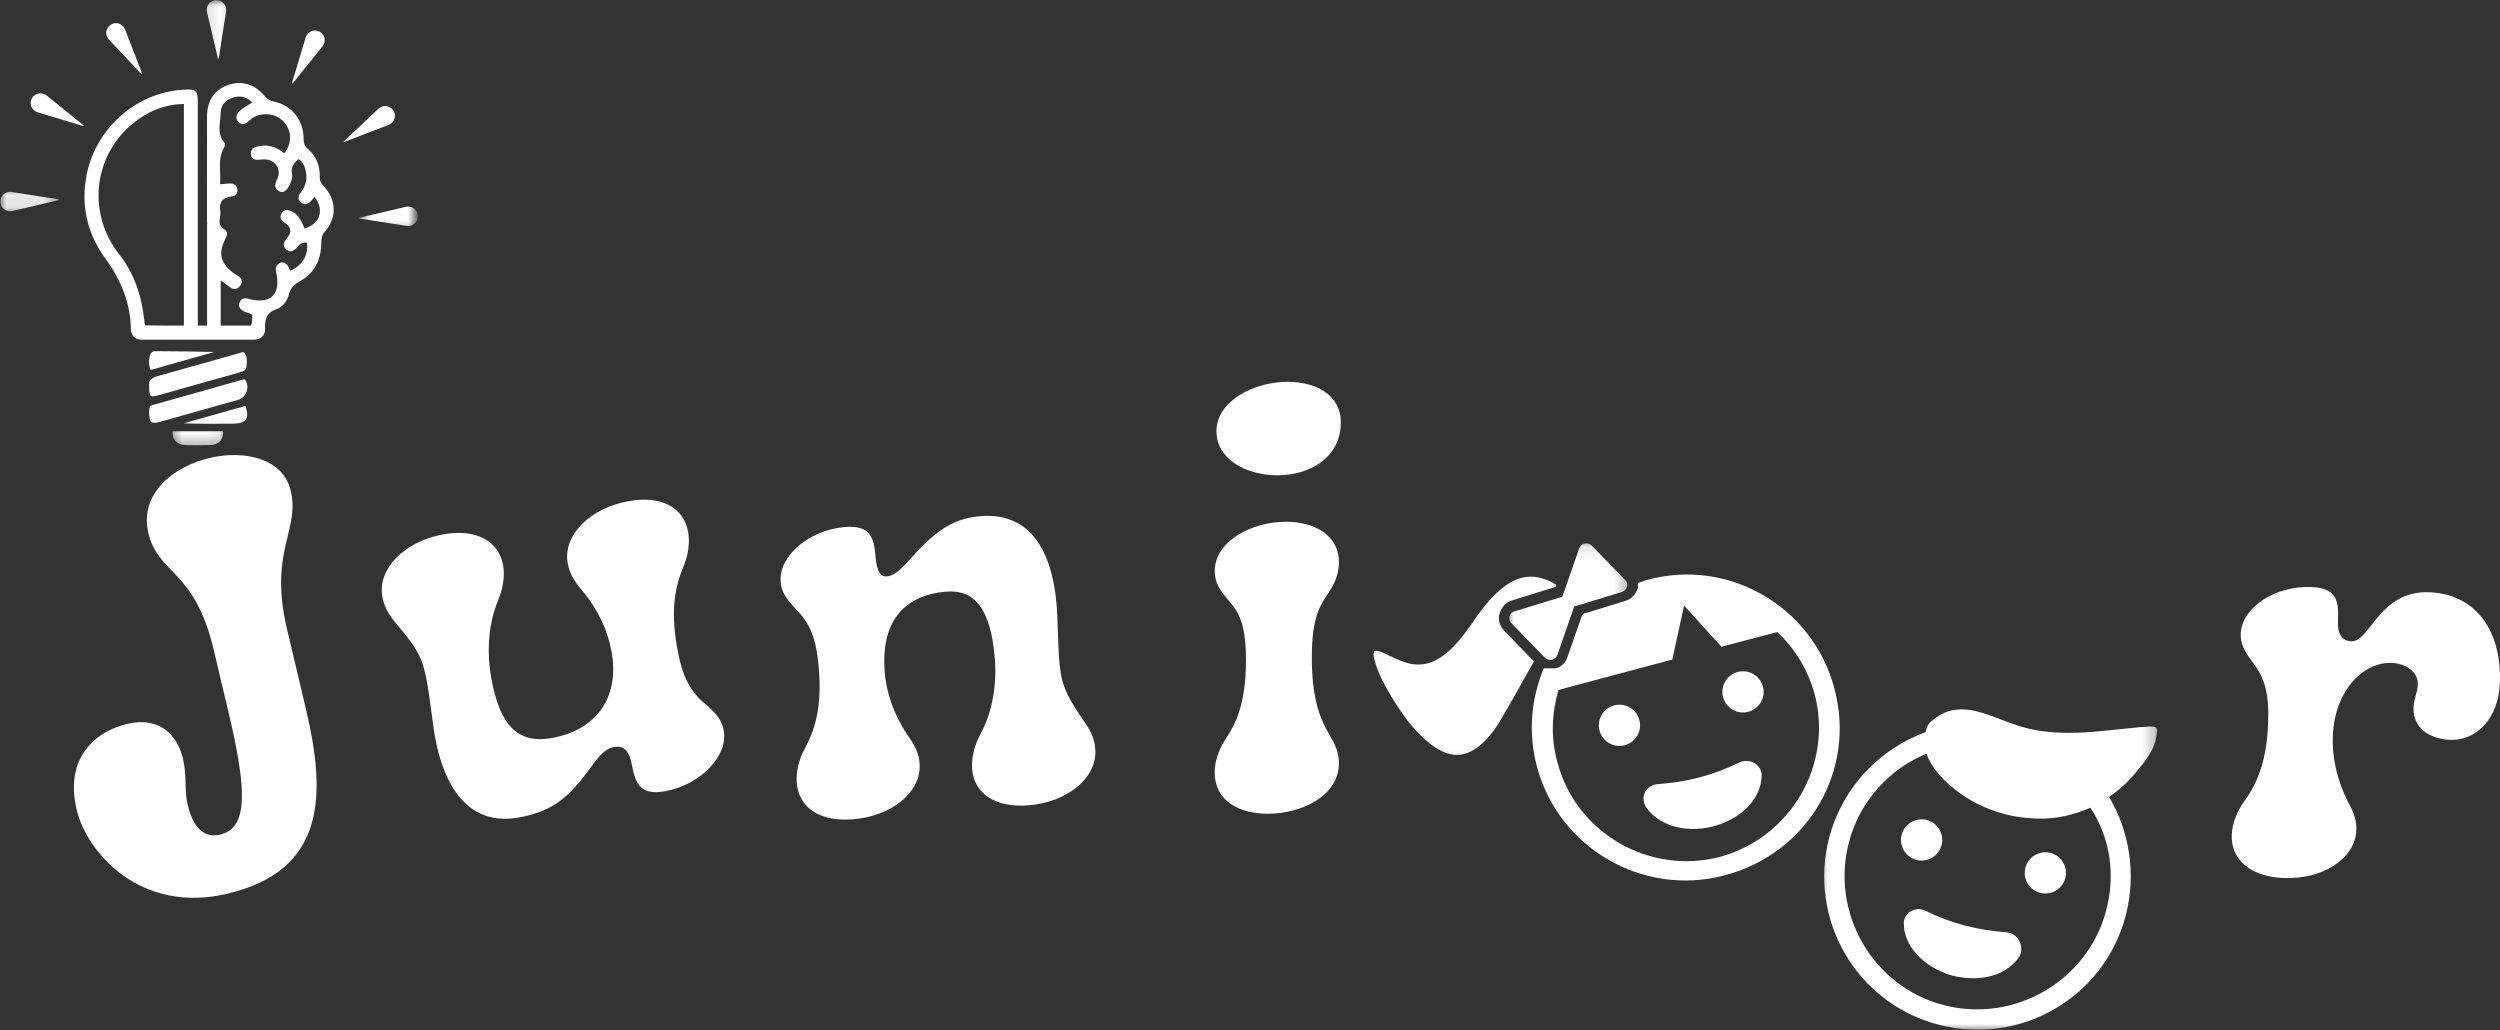<svg width="199" height="82" viewBox="0 0 199 82" fill="none" xmlns="http://www.w3.org/2000/svg">
<rect x="0" y="0" width="199" height="82" fill="#333333" stroke="none"/>
<mask id="mask0_64_490" style="mask-type:luminance" maskUnits="userSpaceOnUse" x="144" y="55" width="28" height="27">
<path d="M144.647 55.596H171.744V82H144.647V55.596Z" fill="white"/>
</mask>
<g mask="url(#mask0_64_490)">
<path d="M170.297 57.886C166.938 58.199 163.579 58.825 160.3 57.652C158.034 56.872 155.848 55.545 153.737 57.418C153.503 57.577 153.349 57.886 153.27 58.278C149.677 59.605 146.707 62.575 145.614 66.636C143.895 73.12 147.724 79.838 154.284 81.557C160.767 83.276 167.485 79.449 169.204 72.886C170.063 69.606 169.516 66.168 167.877 63.435C168.812 62.809 169.596 62.029 170.142 61.324C170.689 60.698 171.469 59.684 171.624 58.745C171.861 57.652 171.624 57.81 170.297 57.886ZM167.643 72.494C166.158 78.119 160.3 81.478 154.676 79.996C149.051 78.51 145.693 72.652 147.178 67.028C148.034 63.748 150.457 61.169 153.349 59.997C153.503 60.464 153.816 61.011 154.205 61.482C155.69 63.277 158.502 65.075 162.094 65.154C163.658 65.23 165.144 64.841 166.392 64.294C167.956 66.636 168.423 69.606 167.643 72.494Z" fill="white"/>
</g>
<path d="M159.753 74.213C157.488 74.058 155.301 73.511 153.269 72.494C152.489 72.105 151.471 72.652 151.55 73.587C151.55 75.151 152.956 76.95 155.377 77.651C157.876 78.277 159.908 77.496 160.768 76.09C161.159 75.306 160.613 74.292 159.753 74.213Z" fill="white"/>
<path d="M163.235 67.897C163.445 67.952 163.634 68.049 163.809 68.179C163.981 68.313 164.122 68.475 164.229 68.66C164.339 68.85 164.408 69.052 164.435 69.269C164.463 69.482 164.449 69.695 164.394 69.905C164.339 70.118 164.243 70.307 164.112 70.479C163.978 70.655 163.82 70.796 163.631 70.902C163.441 71.012 163.239 71.081 163.022 71.108C162.809 71.136 162.596 71.122 162.386 71.067C162.176 71.009 161.984 70.916 161.812 70.785C161.637 70.651 161.499 70.49 161.389 70.304C161.279 70.115 161.21 69.912 161.183 69.695C161.155 69.482 161.169 69.269 161.224 69.056C161.282 68.846 161.375 68.657 161.509 68.482C161.64 68.31 161.802 68.169 161.991 68.062C162.176 67.952 162.379 67.883 162.596 67.856C162.812 67.829 163.025 67.842 163.235 67.897Z" fill="white"/>
<path d="M153.383 65.274C153.593 65.329 153.786 65.425 153.958 65.556C154.13 65.69 154.27 65.848 154.381 66.037C154.487 66.226 154.556 66.429 154.587 66.642C154.614 66.859 154.601 67.072 154.546 67.282C154.487 67.492 154.394 67.684 154.26 67.856C154.13 68.028 153.968 68.169 153.779 68.279C153.59 68.389 153.39 68.458 153.174 68.485C152.957 68.513 152.744 68.499 152.534 68.444C152.325 68.385 152.132 68.293 151.96 68.159C151.788 68.028 151.647 67.866 151.537 67.677C151.431 67.492 151.362 67.289 151.334 67.072C151.303 66.856 151.317 66.642 151.376 66.433C151.431 66.223 151.527 66.031 151.658 65.859C151.792 65.687 151.95 65.546 152.139 65.439C152.328 65.329 152.531 65.26 152.744 65.233C152.961 65.202 153.174 65.216 153.383 65.274Z" fill="white"/>
<path d="M138.429 60.698C136.397 61.716 134.211 62.262 131.945 62.417C131.007 62.496 130.539 63.435 131.007 64.215C131.866 65.542 133.898 66.402 136.397 65.776C138.897 65.075 140.224 63.356 140.224 61.716C140.224 60.856 139.289 60.31 138.429 60.698Z" fill="white"/>
<path d="M140.326 54.651C140.385 54.86 140.398 55.074 140.371 55.29C140.34 55.503 140.271 55.706 140.165 55.895C140.055 56.084 139.914 56.242 139.742 56.377C139.57 56.507 139.377 56.603 139.168 56.658C138.958 56.717 138.745 56.731 138.528 56.7C138.315 56.672 138.112 56.603 137.923 56.497C137.734 56.387 137.576 56.246 137.442 56.074C137.308 55.902 137.215 55.71 137.16 55.5C137.101 55.29 137.088 55.077 137.115 54.86C137.146 54.644 137.215 54.441 137.321 54.255C137.431 54.066 137.572 53.905 137.744 53.774C137.916 53.64 138.109 53.547 138.318 53.489C138.528 53.434 138.741 53.42 138.958 53.447C139.175 53.475 139.374 53.544 139.563 53.654C139.752 53.764 139.914 53.905 140.044 54.077C140.178 54.248 140.271 54.441 140.326 54.651Z" fill="white"/>
<path d="M130.491 57.308C130.55 57.518 130.564 57.731 130.536 57.948C130.505 58.164 130.436 58.367 130.33 58.553C130.22 58.742 130.079 58.904 129.907 59.034C129.735 59.168 129.542 59.261 129.333 59.319C129.123 59.374 128.91 59.388 128.693 59.361C128.477 59.333 128.277 59.264 128.088 59.154C127.899 59.044 127.737 58.904 127.607 58.732C127.473 58.56 127.38 58.367 127.325 58.157C127.266 57.948 127.253 57.734 127.28 57.518C127.311 57.305 127.38 57.102 127.487 56.913C127.597 56.724 127.737 56.566 127.909 56.431C128.081 56.301 128.274 56.205 128.484 56.15C128.693 56.091 128.906 56.077 129.123 56.108C129.34 56.136 129.539 56.205 129.728 56.315C129.917 56.421 130.079 56.562 130.209 56.734C130.343 56.906 130.436 57.099 130.491 57.308Z" fill="white"/>
<path d="M146.005 54.764C144.286 48.28 137.569 44.375 131.085 46.169C130.852 46.248 130.614 46.327 130.381 46.403C130.381 46.482 130.381 46.561 130.381 46.637V46.716V46.795C130.226 47.263 129.913 47.654 129.445 47.809L126.4 48.748L126.087 48.827C126.008 48.902 126.008 48.902 125.929 48.981L124.756 52.34C124.602 52.808 124.21 53.121 123.821 53.2H123.742H123.663C123.663 53.2 123.663 53.2 123.588 53.2C123.588 53.2 123.588 53.2 123.508 53.2C123.508 53.2 123.508 53.2 123.429 53.2C123.429 53.2 123.429 53.2 123.35 53.2C123.35 53.2 123.35 53.2 123.275 53.2C123.275 53.2 123.275 53.2 123.196 53.2C123.196 53.2 123.196 53.2 123.117 53.2C123.117 53.2 123.117 53.2 123.037 53.2C123.037 53.2 123.037 53.2 122.962 53.2H122.883C121.869 55.62 121.631 58.357 122.336 61.011C124.055 67.495 130.772 71.401 137.256 69.682C143.894 67.966 147.8 61.324 146.005 54.764ZM136.943 68.2C131.319 69.682 125.461 66.323 123.976 60.698C123.429 58.745 123.508 56.793 124.055 54.919L133.117 52.499L134.052 48.201L137.022 51.481L141.474 50.309C142.88 51.639 143.894 53.279 144.441 55.232C145.926 60.856 142.567 66.636 136.943 68.2Z" fill="white"/>
<mask id="mask1_64_490" style="mask-type:luminance" maskUnits="userSpaceOnUse" x="120" y="43" width="10" height="10">
<path d="M120.006 43.123H129.687V52.956H120.006V43.123Z" fill="white"/>
</mask>
<g mask="url(#mask1_64_490)">
<path d="M120.305 49.607L122.962 52.34C123.275 52.653 123.822 52.574 123.977 52.107L125.304 48.28L129.134 47.108C129.522 46.95 129.68 46.482 129.367 46.169L126.71 43.436C126.4 43.123 125.85 43.202 125.696 43.67L124.368 47.496L120.538 48.669C120.15 48.748 119.992 49.294 120.305 49.607Z" fill="white"/>
</g>
<mask id="mask2_64_490" style="mask-type:luminance" maskUnits="userSpaceOnUse" x="109" y="45" width="16" height="16">
<path d="M109.039 45.035H124.406V60.877H109.039V45.035Z" fill="white"/>
</mask>
<g mask="url(#mask2_64_490)">
<path d="M122.102 52.653L119.679 50.154C119.369 49.762 119.211 49.294 119.369 48.827C119.524 48.356 119.837 47.967 120.304 47.809L123.821 46.716L123.897 46.561C123.275 46.169 122.336 45.781 121.477 45.935C119.916 46.09 118.431 47.733 117.179 49.607C115.852 51.56 114.525 52.808 113.119 52.887C111.713 53.045 110.149 51.794 109.527 51.794C109.214 51.794 109.29 52.34 109.682 53.358C110.074 54.372 110.933 55.858 112.026 57.339C113.119 58.745 114.446 59.918 115.698 60.076C116.946 60.231 118.197 59.292 119.29 57.577C120.383 55.779 121.322 53.98 122.102 52.653Z" fill="white"/>
</g>
<mask id="mask3_64_490" style="mask-type:luminance" maskUnits="userSpaceOnUse" x="16" y="0" width="3" height="6">
<path d="M16.157 0H18.798V5.429H16.157V0Z" fill="white"/>
</mask>
<g mask="url(#mask3_64_490)">
<path d="M17.351 4.669L17.409 4.665L17.994 0.921C18.038 0.615 17.911 0.299 17.646 0.134C17.516 0.051 17.364 0.01 17.199 0.017C17.038 0.021 16.89 0.076 16.766 0.165C16.515 0.351 16.412 0.677 16.481 0.98L17.351 4.669Z" fill="white"/>
</g>
<path d="M25.664 3.699C25.86 3.459 25.908 3.118 25.76 2.843C25.688 2.709 25.578 2.596 25.433 2.52C25.289 2.444 25.134 2.417 24.983 2.434C24.673 2.469 24.419 2.695 24.33 2.995L23.236 6.622L23.288 6.649L25.664 3.699Z" fill="white"/>
<path d="M31.432 9.248C31.435 9.097 31.398 8.942 31.312 8.805C31.222 8.667 31.102 8.564 30.964 8.506C30.679 8.379 30.342 8.451 30.115 8.664L27.355 11.26L27.385 11.308L30.92 9.943C31.212 9.829 31.422 9.561 31.432 9.248Z" fill="white"/>
<mask id="mask4_64_490" style="mask-type:luminance" maskUnits="userSpaceOnUse" x="28" y="15" width="6" height="4">
<path d="M28.479 15.99H33.003V18.631H28.479V15.99Z" fill="white"/>
</mask>
<g mask="url(#mask4_64_490)">
<path d="M33.257 17.187C33.25 17.022 33.195 16.874 33.106 16.753C32.924 16.499 32.597 16.396 32.294 16.465L28.605 17.334L28.609 17.393L32.349 17.977C32.659 18.026 32.975 17.895 33.14 17.63C33.219 17.5 33.264 17.348 33.257 17.187Z" fill="white"/>
</g>
<mask id="mask5_64_490" style="mask-type:luminance" maskUnits="userSpaceOnUse" x="0" y="15" width="5" height="2">
<path d="M0 15.11H4.717V16.87H0V15.11Z" fill="white"/>
</mask>
<g mask="url(#mask5_64_490)">
<path d="M0.938 15.282C0.629 15.234 0.312 15.365 0.147 15.629C0.068 15.757 0.027 15.911 0.03 16.073C0.037 16.238 0.092 16.386 0.182 16.509C0.367 16.76 0.691 16.863 0.997 16.795L4.682 15.925V15.867L0.938 15.282Z" fill="white"/>
</g>
<path d="M2.861 7.516C2.726 7.588 2.613 7.698 2.534 7.842C2.458 7.987 2.434 8.141 2.448 8.293C2.482 8.602 2.713 8.856 3.012 8.946L6.639 10.039L6.666 9.988L3.717 7.608C3.473 7.412 3.136 7.368 2.861 7.516Z" fill="white"/>
<path d="M11.277 5.917L11.325 5.886L9.96 2.355C9.846 2.063 9.575 1.853 9.262 1.843C9.111 1.839 8.959 1.877 8.822 1.963C8.684 2.049 8.581 2.173 8.519 2.31C8.395 2.596 8.464 2.933 8.681 3.159L11.277 5.917Z" fill="white"/>
<path d="M19.431 30.196C19.4 30.196 19.356 30.203 19.297 30.22L18.224 30.526C16.241 31.09 14.188 31.674 12.167 32.235C11.902 32.307 11.885 32.431 11.878 32.706C11.874 32.757 11.874 32.806 11.871 32.857C11.871 33.589 12.074 33.651 12.297 33.651C12.414 33.651 12.555 33.627 12.731 33.579C14.811 32.995 16.887 32.407 18.967 31.822C19.246 31.74 19.479 31.53 19.6 31.245C19.734 30.935 19.72 30.591 19.565 30.303C19.51 30.196 19.466 30.196 19.431 30.196Z" fill="white"/>
<path d="M11.871 30.777C11.874 31.544 12.012 31.547 12.16 31.547C12.263 31.547 12.4 31.52 12.593 31.468C13.263 31.279 13.93 31.09 14.601 30.901C16.076 30.481 17.599 30.052 19.101 29.636C19.466 29.532 19.582 29.436 19.607 29.22L19.617 29.154C19.662 28.742 19.703 28.388 19.445 28.078C19.411 28.034 19.387 28.03 19.362 28.03C19.318 28.03 19.259 28.047 19.194 28.064L19.166 28.075C17.245 28.618 14.848 29.299 12.548 29.938C11.761 30.158 11.844 30.598 11.871 30.743V30.777Z" fill="white"/>
<path d="M14.631 33.696C15.226 33.724 16.009 33.73 16.625 33.73C17.034 33.73 17.443 33.727 17.804 33.724C18.083 33.724 18.337 33.724 18.55 33.724C19.076 33.72 19.42 33.61 19.571 33.387C19.723 33.163 19.709 32.802 19.53 32.31L14.631 33.696Z" fill="white"/>
<path d="M12.5 27.955H12.345C12.067 27.955 11.971 28.168 11.936 28.295C11.85 28.642 11.792 29.048 12.005 29.443L17.049 28.017C15.79 27.985 13.793 27.955 12.5 27.955Z" fill="white"/>
<mask id="mask6_64_490" style="mask-type:luminance" maskUnits="userSpaceOnUse" x="13" y="33" width="5" height="3">
<path d="M13.518 33.593H17.918V35.645H13.518V33.593Z" fill="white"/>
</mask>
<g mask="url(#mask6_64_490)">
<path d="M13.731 34.325C13.714 34.652 13.796 34.923 13.964 35.109C14.136 35.302 14.408 35.412 14.748 35.429C14.9 35.436 15.292 35.439 15.745 35.439C16.203 35.439 16.595 35.436 16.742 35.429C17.086 35.412 17.358 35.302 17.53 35.109C17.698 34.923 17.777 34.652 17.76 34.325H13.731Z" fill="white"/>
</g>
<path d="M25.405 17.183C25.251 17.661 24.828 18.022 24.247 18.177C23.876 17.328 23.618 16.998 23.202 16.815C22.824 16.65 22.556 16.712 22.401 17.001C22.253 17.276 22.339 17.53 22.642 17.72C22.92 17.895 23.075 18.091 23.106 18.301C23.137 18.514 23.04 18.751 22.813 19.005C22.473 19.387 22.59 19.662 22.745 19.824C22.862 19.944 22.992 20.002 23.126 19.999C23.336 19.996 23.508 19.844 23.614 19.721C23.876 19.415 24.096 19.253 24.436 19.322C24.546 20.326 24.096 21.092 23.133 21.539C23.061 21.512 23.037 21.45 23.006 21.357C22.992 21.312 22.975 21.268 22.951 21.226C22.748 20.903 22.518 20.814 22.243 20.955C21.909 21.123 21.93 21.429 21.985 21.677C22.177 22.547 22.074 23.207 21.686 23.575C21.304 23.942 20.651 24.018 19.802 23.791C19.551 23.722 19.245 23.691 19.087 24.035C18.946 24.341 19.052 24.585 19.413 24.788C19.499 24.836 19.599 24.864 19.692 24.888C19.84 24.929 19.977 24.967 20.077 25.08C20.077 25.153 20.077 25.225 20.077 25.294C20.077 25.514 20.08 25.723 19.974 25.916H17.567V22.33C17.605 22.354 17.643 22.378 17.677 22.399C17.76 22.45 17.829 22.492 17.891 22.54C17.942 22.578 17.994 22.622 18.049 22.667C18.255 22.839 18.489 23.031 18.736 23.004C18.87 22.987 18.994 22.904 19.108 22.753C19.224 22.598 19.269 22.457 19.245 22.326C19.2 22.107 18.977 21.969 18.757 21.838C18.678 21.79 18.599 21.742 18.533 21.694C17.523 20.927 17.354 20.106 17.973 18.947C18.135 18.644 18.09 18.387 17.856 18.256C17.409 18.005 17.457 17.651 17.512 17.279C17.537 17.104 17.561 16.925 17.533 16.757C17.478 16.434 17.523 16.176 17.667 15.99C17.822 15.787 18.09 15.667 18.465 15.626C18.609 15.612 18.726 15.554 18.805 15.457C18.884 15.358 18.915 15.224 18.898 15.072C18.86 14.784 18.661 14.612 18.361 14.608C18.169 14.608 17.987 14.625 17.774 14.646C17.691 14.653 17.609 14.66 17.519 14.667C17.543 14.347 17.53 14.027 17.519 13.718C17.495 13.037 17.468 12.391 17.825 11.772C17.901 11.641 17.942 11.452 17.825 11.311C17.389 10.778 17.454 10.17 17.519 9.578C17.54 9.376 17.564 9.162 17.567 8.956C17.571 8.392 17.939 7.945 18.554 7.767C19.183 7.584 19.682 7.715 20.077 8.169C19.97 8.238 19.86 8.299 19.75 8.361C19.444 8.54 19.156 8.705 18.946 8.997C18.767 9.252 18.777 9.496 18.977 9.702C19.176 9.915 19.427 9.933 19.675 9.747C19.737 9.699 19.795 9.647 19.85 9.596C19.915 9.537 19.981 9.479 20.053 9.427C20.83 8.887 21.971 9.008 22.593 9.699C23.243 10.414 23.253 11.411 22.631 12.202C21.995 11.693 21.397 11.507 20.747 11.614L20.734 11.617C20.376 11.676 19.929 11.748 19.974 12.26C19.984 12.425 20.036 12.542 20.129 12.621C20.287 12.752 20.527 12.724 20.761 12.7L20.844 12.69C21.28 12.645 21.672 12.779 21.927 13.058C22.146 13.302 22.233 13.632 22.16 13.982C22.136 14.106 22.081 14.227 22.03 14.344C22.016 14.374 22.002 14.405 21.988 14.436C21.83 14.804 21.913 15.086 22.222 15.227C22.607 15.402 22.831 15.107 22.968 14.873C23.209 14.45 23.295 14.117 23.243 13.824C23.15 13.298 23.374 12.986 23.773 12.659C24.01 12.817 24.171 13.044 24.274 13.367C24.508 14.106 24.395 14.766 23.931 15.33C23.704 15.609 23.704 15.88 23.934 16.093C24.189 16.334 24.467 16.307 24.745 16.018C24.807 15.949 24.869 15.877 24.941 15.794C24.972 15.76 25.003 15.726 25.038 15.684C25.426 16.155 25.56 16.702 25.405 17.183ZM14.638 25.919H13.246C12.748 25.916 11.878 25.909 11.534 25.899C11.527 25.854 11.524 25.816 11.517 25.778C11.503 25.675 11.489 25.586 11.483 25.493C11.262 23.389 10.606 21.666 9.475 20.226C6.941 17.001 7.412 12.446 10.541 9.857C11.789 8.825 13.129 8.31 14.638 8.275V25.919ZM25.45 14.072C25.481 13.171 25.155 12.415 24.477 11.827C24.22 11.6 24.168 11.377 24.168 11.064C24.168 9.544 23.219 8.372 21.758 8.073C21.414 8.004 21.229 7.849 21.046 7.622C20.3 6.704 19.207 6.388 18.128 6.773C17.069 7.151 16.485 8.031 16.481 9.248C16.474 11.236 16.474 13.254 16.478 15.206C16.478 16.018 16.478 16.829 16.478 17.637V17.685H16.485V20.099C16.485 22.038 16.485 23.98 16.485 25.919H15.745C15.745 23.767 15.745 21.615 15.745 19.459V15.409C15.745 13.013 15.745 10.62 15.745 8.224C15.745 7.694 15.718 7.416 15.56 7.268C15.395 7.11 15.109 7.11 14.542 7.144C10.877 7.371 7.674 10.173 6.917 13.814C6.408 16.265 6.903 18.545 8.392 20.584C9.726 22.413 10.389 24.248 10.417 26.198C10.417 26.212 10.42 26.232 10.42 26.26C10.434 26.696 10.788 27.037 11.225 27.037H20.294C20.51 27.037 20.716 26.954 20.868 26.796C21.022 26.645 21.101 26.438 21.098 26.222C21.077 25.534 21.132 24.902 22.006 24.613C22.466 24.462 22.862 23.987 23.006 23.413C23.143 22.88 23.436 22.626 23.869 22.388C24.983 21.776 25.57 20.721 25.574 19.346C25.577 18.964 25.622 18.706 25.87 18.424C26.843 17.307 26.788 15.877 25.729 14.78C25.515 14.56 25.44 14.361 25.45 14.072Z" fill="white"/>
<path d="M18.095 71.14C25.947 69.284 25.974 63.302 24.352 56.44L22.839 50.045C21.381 43.87 23.898 42.22 23.141 39.057C22.536 36.485 19.47 35.798 16.665 36.458C13.722 37.159 11.082 39.346 11.81 42.426C12.594 45.754 15.496 45.3 17.008 51.709L18.191 56.701C19.704 63.068 19.717 65.915 17.517 66.437C16.307 66.726 15.386 65.956 14.946 64.086C14.643 62.821 14.905 61.83 14.561 60.373C14.134 58.557 12.732 57.003 10.119 57.622C7.644 58.214 5.114 60.263 6.104 64.457C6.915 67.868 11.178 72.777 18.095 71.14Z" fill="white"/>
<path d="M53.909 51.623C53.442 48.983 53.593 47.044 54.363 45.201C54.789 44.238 54.927 43.193 54.776 42.341C54.418 40.36 52.589 39.425 50.045 39.893C46.924 40.443 44.792 42.629 45.191 44.843C45.315 45.545 45.617 46.15 46.291 46.948C47.653 48.557 48.382 50.221 48.684 51.885C49.33 55.474 47.515 58.1 43.926 58.747C41.231 59.228 39.787 57.784 39.099 53.947C38.715 51.775 38.907 49.588 39.622 47.855C40.035 46.893 40.2 45.847 40.048 44.995C39.691 43.014 37.848 42.079 35.291 42.533C32.183 43.097 30.038 45.284 30.436 47.498C30.574 48.254 30.876 48.845 31.55 49.657C33.352 51.761 33.668 52.448 34.039 54.566C34.163 55.24 34.493 57.908 34.603 58.527C35.483 63.477 37.848 65.692 41.3 65.073C43.761 64.619 45.109 63.698 46.869 61.291C47.845 59.943 48.258 59.572 48.89 59.462C49.647 59.324 50.1 59.764 50.293 60.865C50.582 62.419 50.994 63.326 52.933 62.983C55.766 62.474 57.98 60.163 57.608 58.142C57.471 57.385 57.1 56.863 56.247 56.134C54.927 55.061 54.322 53.892 53.909 51.623Z" fill="white"/>
<path d="M86.276 57.393C84.708 55.11 84.461 54.408 84.296 52.346C84.241 51.686 84.172 48.88 84.117 48.261C83.718 43.242 81.587 40.808 78.094 41.083C76.073 41.248 74.656 42.045 72.662 44.273C71.562 45.511 71.108 45.841 70.572 45.882C70.187 45.91 69.802 45.69 69.692 44.315C69.568 42.733 69.238 41.798 67.272 41.949C64.398 42.183 61.978 44.259 62.143 46.309C62.198 47.079 62.541 47.629 63.312 48.44C64.508 49.636 64.989 50.847 65.182 53.239C65.388 55.825 65.058 57.736 64.109 59.497C63.6 60.404 63.353 61.45 63.422 62.302C63.573 64.31 65.292 65.424 67.877 65.218C71.04 64.97 73.377 63.004 73.199 60.762C73.144 60.033 72.896 59.428 72.263 58.548C71.108 56.829 70.545 55.082 70.421 53.487C70.118 49.76 71.713 47.381 75.344 47.092C77.585 46.914 78.878 48.481 79.194 52.469C79.359 54.56 78.96 56.733 78.08 58.369C77.571 59.29 77.31 60.336 77.379 61.188C77.53 63.196 79.263 64.31 81.848 64.104C85.011 63.856 87.362 61.876 87.183 59.634C87.128 58.864 86.881 58.245 86.276 57.393Z" fill="white"/>
<path d="M101.684 37.833C104.187 37.833 106.731 36.486 106.731 33.611C106.731 31.439 104.751 30.393 102.496 30.393C99.814 30.393 96.83 31.92 96.83 34.326C96.83 36.582 99.237 37.833 101.684 37.833ZM100.914 64.773C103.651 64.773 106.58 63.33 106.58 60.744C106.58 59.878 106.25 59.204 105.81 58.475C105.191 57.375 104.421 55.89 104.421 52.328C104.421 49.069 105.095 48.202 105.672 47.295C106.003 46.813 106.58 45.947 106.58 44.75C106.58 42.591 104.614 41.532 102.358 41.532C99.663 41.532 96.692 43.059 96.692 45.465C96.692 46.428 97.174 47.047 97.696 47.68C98.37 48.491 99.181 49.206 99.181 52.52C99.181 56.082 98.329 57.664 97.6 58.764C97.311 59.204 96.692 60.208 96.692 61.5C96.692 63.77 98.659 64.773 100.914 64.773Z" fill="white"/>
<path d="M193.406 47.143C189.377 46.965 188.662 51.118 187.163 51.049C186.393 51.008 186.05 50.458 186.105 49.357C186.173 47.79 185.967 46.813 184.014 46.731C181.127 46.593 178.459 48.353 178.363 50.403C178.335 51.173 178.596 51.764 179.27 52.658C180.315 54.005 180.645 55.271 180.535 57.664C180.425 60.263 179.848 62.119 178.679 63.728C178.06 64.567 177.689 65.571 177.648 66.424C177.565 68.445 179.146 69.765 181.732 69.889C184.894 70.027 187.452 68.363 187.562 66.107C187.59 65.379 187.425 64.76 186.888 63.811C185.967 61.954 185.623 60.166 185.692 58.571C185.857 54.831 188.208 52.672 190.409 52.768C191.467 52.823 192.499 53.442 192.458 54.501C192.43 55.119 192.169 55.505 192.114 56.302C192.059 57.952 193.393 58.819 195.001 58.888C197.064 58.984 198.866 57.292 198.989 54.363C199.154 50.76 197.49 47.336 193.406 47.143Z" fill="white"/>
</svg>
